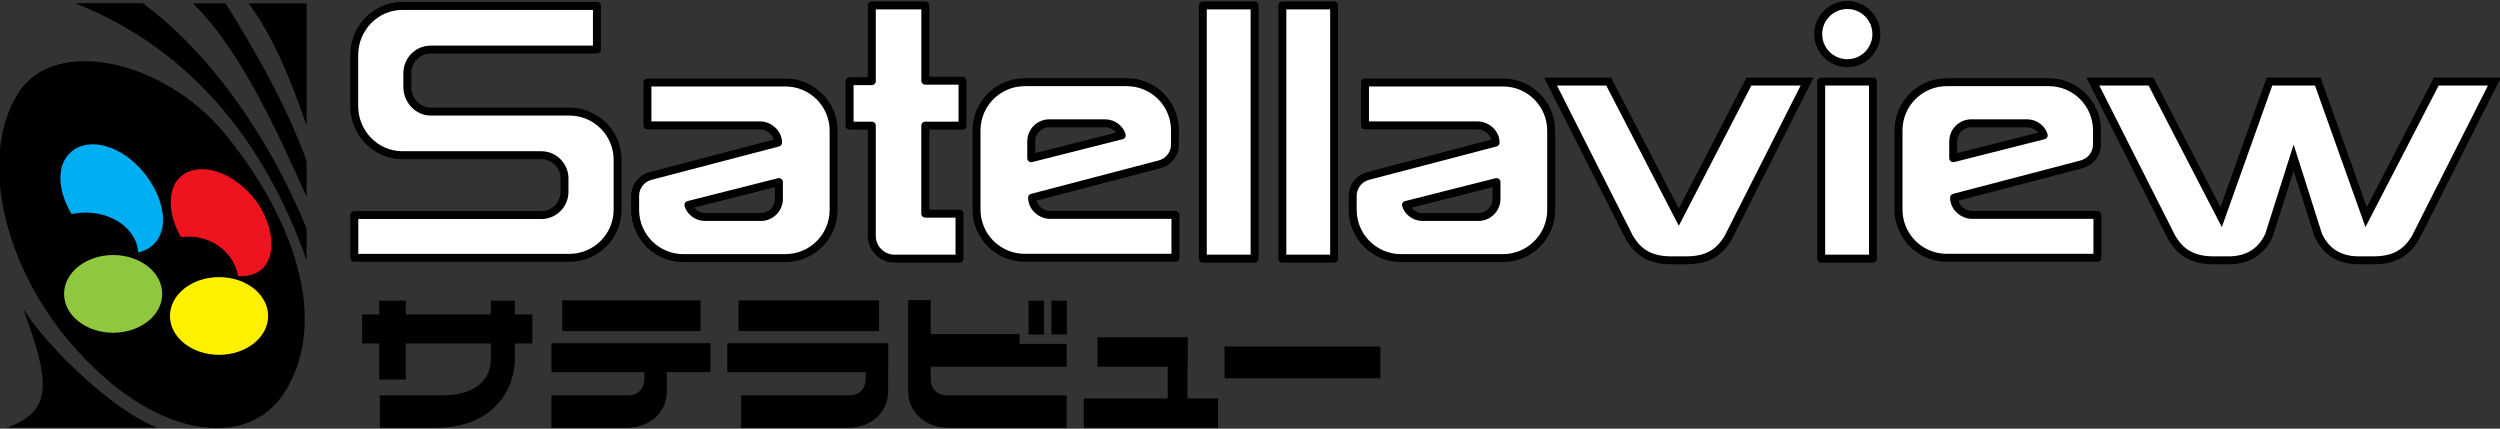<?xml version="1.0" encoding="UTF-8" standalone="no"?>
<!-- Created with Inkscape (http://www.inkscape.org/) -->

<svg
   width="583.161"
   height="100"
   viewBox="0 0 583.161 100"
   version="1.1"
   id="svg6880"
   inkscape:version="1.2.1 (9c6d41e410, 2022-07-14)"
   sodipodi:docname="satellaview.svg"
   xmlns:inkscape="http://www.inkscape.org/namespaces/inkscape"
   xmlns:sodipodi="http://sodipodi.sourceforge.net/DTD/sodipodi-0.dtd"
   xmlns="http://www.w3.org/2000/svg"
   xmlns:svg="http://www.w3.org/2000/svg">
  <rect x="0" y="0" width="583.161" height="100" fill="#333333" stroke="none"/>
  <defs
     id="defs6874" />
  <sodipodi:namedview
     id="base"
     pagecolor="#ffffff"
     bordercolor="#666666"
     borderopacity="1.0"
     inkscape:pageopacity="0.0"
     inkscape:pageshadow="2"
     inkscape:zoom="0.35355339"
     inkscape:cx="244.65895"
     inkscape:cy="209.30361"
     inkscape:document-units="px"
     inkscape:current-layer="svg6880"
     showgrid="false"
     inkscape:window-width="1920"
     inkscape:window-height="1017"
     inkscape:window-x="-8"
     inkscape:window-y="-8"
     inkscape:window-maximized="1"
     fit-margin-top="0"
     fit-margin-left="0"
     fit-margin-right="0"
     fit-margin-bottom="0"
     inkscape:showpageshadow="0"
     inkscape:pagecheckerboard="1"
     inkscape:deskcolor="#d1d1d1" />
  <g
     id="g89381"
     transform="matrix(3.499,0,0,3.499,278.546,-678.425)">
    <g
       transform="matrix(0.077,0,0,0.077,-36.967,189.151)"
       id="g1667"
       style="display:inline">
      <g
         id="g1641"
         style="fill:#000000;stroke:none">
        <g
           transform="translate(0,44.45)"
           id="g1460"
           style="fill:#000000;stroke:none">
          <path
             inkscape:connector-curvature="0"
             id="rect1450"
             d="m -240.242,289.327 h 147.373 v 25.135 H -240.242 Z"
             style="opacity:1;fill:#000000;fill-opacity:1;fill-rule:nonzero;stroke:none;stroke-width:0.965;stroke-linecap:round;stroke-linejoin:round;stroke-miterlimit:4;stroke-dasharray:none;stroke-opacity:1;paint-order:stroke fill markers" />
          <path
             inkscape:connector-curvature="0"
             style="opacity:1;fill:#000000;fill-opacity:1;fill-rule:nonzero;stroke:none;stroke-width:0.965;stroke-linecap:round;stroke-linejoin:round;stroke-miterlimit:4;stroke-dasharray:none;stroke-opacity:1;paint-order:stroke fill markers"
             d="m -225.425,277.421 h 23.019 V 345.683 H -225.425 Z"
             id="rect1452" />
          <path
             style="fill:#000000;stroke:none;stroke-width:0.965;stroke-linecap:butt;stroke-linejoin:miter;stroke-miterlimit:4;stroke-dasharray:none;stroke-opacity:1"
             d="M -128.852,328.485 V 277.421 H -107.95 v 48.948 c 0,32.198 -22.419,61.119 -68.263,61.119 h -48.683 v -28.046 h 53.71 c 28.219,0 42.333,-13.034 42.333,-30.956 z"
             id="path1455"
             inkscape:connector-curvature="0"
             sodipodi:nodetypes="ccccccccc" />
        </g>
      </g>
      <g
         id="g1635"
         style="fill:#000000;stroke:none">
        <path
           sodipodi:nodetypes="cccccccc"
           inkscape:connector-curvature="0"
           id="path1483"
           d="m 4.116,380.177 v 9.311 c 0,9.484 -6.186,14.403 -14.593,14.403 h -65.87 v 28.046 h 65.309 c 19.233,0 34.611,-12.996 34.611,-31.367 v -26.567"
           style="fill:#000000;stroke:none;stroke-width:0.965;stroke-linecap:butt;stroke-linejoin:miter;stroke-miterlimit:4;stroke-dasharray:none;stroke-opacity:1" />
        <path
           inkscape:connector-curvature="0"
           id="rect1485"
           d="M -66.978,321.619 H 52.759 v 26.567 H -66.978 Z"
           style="opacity:1;fill:#000000;fill-opacity:1;fill-rule:nonzero;stroke:none;stroke-width:0.965;stroke-linecap:round;stroke-linejoin:round;stroke-miterlimit:4;stroke-dasharray:none;stroke-opacity:1;paint-order:stroke fill markers" />
        <path
           inkscape:connector-curvature="0"
           id="rect1487"
           d="M -76.332,358.662 H 61.365 v 25.07 H -76.332 Z"
           style="opacity:1;fill:#000000;fill-opacity:1;fill-rule:nonzero;stroke:none;stroke-width:0.965;stroke-linecap:round;stroke-linejoin:round;stroke-miterlimit:4;stroke-dasharray:none;stroke-opacity:1;paint-order:stroke fill markers" />
      </g>
      <g
         id="g1630"
         style="fill:#000000;stroke:none">
        <path
           sodipodi:nodetypes="cccccccc"
           inkscape:connector-curvature="0"
           id="path1483-1"
           d="m 195.695,380.177 v 9.311 c 0,9.484 -6.186,14.403 -14.593,14.403 H 87.916 v 28.046 h 92.624 c 19.233,0 34.611,-12.996 34.611,-31.367 v -41.908"
           style="fill:#000000;stroke:none;stroke-width:0.965;stroke-linecap:butt;stroke-linejoin:miter;stroke-miterlimit:4;stroke-dasharray:none;stroke-opacity:1" />
        <path
           inkscape:connector-curvature="0"
           id="rect1487-3"
           d="M 75.958,358.662 H 215.152 v 25.07 H 75.958 Z"
           style="opacity:1;fill:#000000;fill-opacity:1;fill-rule:nonzero;stroke:none;stroke-width:0.97;stroke-linecap:round;stroke-linejoin:round;stroke-miterlimit:4;stroke-dasharray:none;stroke-opacity:1;paint-order:stroke fill markers" />
        <path
           inkscape:connector-curvature="0"
           id="rect1485-9"
           d="M 85.687,321.619 H 207.294 v 26.567 H 85.687 Z"
           style="opacity:1;fill:#000000;fill-opacity:1;fill-rule:nonzero;stroke:none;stroke-width:0.973;stroke-linecap:round;stroke-linejoin:round;stroke-miterlimit:4;stroke-dasharray:none;stroke-opacity:1;paint-order:stroke fill markers" />
      </g>
      <g
         id="g1625"
         style="fill:#000000;stroke:none">
        <path
           sodipodi:nodetypes="ccccc"
           inkscape:connector-curvature="0"
           id="rect1487-3-0"
           d="m -328.895,350.804 h 87.837 v 25.07 h -87.837 z"
           style="opacity:1;fill:#000000;fill-opacity:1;fill-rule:nonzero;stroke:none;stroke-width:0.778;stroke-linecap:round;stroke-linejoin:round;stroke-miterlimit:4;stroke-dasharray:none;stroke-opacity:1;paint-order:stroke fill markers"
           transform="scale(-1,1)" />
        <path
           sodipodi:nodetypes="cccccccc"
           inkscape:connector-curvature="0"
           id="path1483-1-4"
           d="m 252.049,321.437 v 68.052 c 0,9.484 6.186,14.403 14.593,14.403 h 103.103 v 28.046 H 267.203 c -19.233,0 -34.611,-12.996 -34.611,-31.367 v -79.139"
           style="fill:#000000;stroke:none;stroke-width:0.965;stroke-linecap:butt;stroke-linejoin:miter;stroke-miterlimit:4;stroke-dasharray:none;stroke-opacity:1" />
        <path
           sodipodi:nodetypes="ccccc"
           inkscape:connector-curvature="0"
           id="rect1487-3-0-0"
           d="M -369.797,359.271 H -241.058 v 19.778 h -128.739 z"
           style="opacity:1;fill:#000000;fill-opacity:1;fill-rule:nonzero;stroke:none;stroke-width:0.822;stroke-linecap:round;stroke-linejoin:round;stroke-miterlimit:4;stroke-dasharray:none;stroke-opacity:1;paint-order:stroke fill markers"
           transform="scale(-1,1)" />
        <path
           inkscape:connector-curvature="0"
           id="rect1575"
           d="m 336.76,321.883 h 13.283 v 29.279 h -13.283 z"
           style="opacity:1;fill:#000000;fill-opacity:1;fill-rule:nonzero;stroke:none;stroke-width:0.971;stroke-linecap:round;stroke-linejoin:round;stroke-miterlimit:4;stroke-dasharray:none;stroke-opacity:1;paint-order:stroke fill markers" />
        <path
           inkscape:connector-curvature="0"
           id="rect1575-0"
           d="m 356.591,321.883 h 13.283 v 29.279 H 356.591 Z"
           style="opacity:1;fill:#000000;fill-opacity:1;fill-rule:nonzero;stroke:none;stroke-width:0.971;stroke-linecap:round;stroke-linejoin:round;stroke-miterlimit:4;stroke-dasharray:none;stroke-opacity:1;paint-order:stroke fill markers" />
      </g>
      <g
         id="g1616"
         style="fill:#000000;stroke:none">
        <path
           inkscape:connector-curvature="0"
           id="rect1593"
           d="m 384.562,406.538 h 116.295 v 25.4 h -116.295 z"
           style="opacity:1;fill:#000000;fill-opacity:1;fill-rule:nonzero;stroke:none;stroke-width:0.901;stroke-linecap:round;stroke-linejoin:round;stroke-miterlimit:4;stroke-dasharray:none;stroke-opacity:1;paint-order:stroke fill markers" />
        <path
           inkscape:connector-curvature="0"
           id="rect1593-1"
           d="m 396.407,353.621 h 77.93 v 25.4 H 396.407 Z"
           style="opacity:1;fill:#000000;fill-opacity:1;fill-rule:nonzero;stroke:none;stroke-width:0.737;stroke-linecap:round;stroke-linejoin:round;stroke-miterlimit:4;stroke-dasharray:none;stroke-opacity:1;paint-order:stroke fill markers" />
        <path
           inkscape:connector-curvature="0"
           id="rect1611"
           d="m 457.2,353.621 h 17.137 v 65.352 h -17.137 z"
           style="opacity:1;fill:#000000;fill-opacity:1;fill-rule:nonzero;stroke:none;stroke-width:0.965;stroke-linecap:round;stroke-linejoin:round;stroke-miterlimit:4;stroke-dasharray:none;stroke-opacity:1;paint-order:stroke fill markers" />
      </g>
      <path
         inkscape:connector-curvature="0"
         id="rect1618"
         d="m 506.413,361.558 h 134.938 v 27.517 h -134.938 z"
         style="opacity:1;fill:#000000;fill-opacity:1;fill-rule:nonzero;stroke:none;stroke-width:0.965;stroke-linecap:round;stroke-linejoin:round;stroke-miterlimit:4;stroke-dasharray:none;stroke-opacity:1;paint-order:stroke fill markers" />
    </g>
    <g
       transform="matrix(0.431,0,0,0.431,22.619,115.882)"
       id="g1683"
       style="display:inline;fill:#ffffff;fill-opacity:1;stroke:#000000;stroke-width:1.229;stroke-dasharray:none;stroke-opacity:1;paint-order:markers stroke fill">
      <path
         style="opacity:1;fill:#ffffff;fill-opacity:1;fill-rule:nonzero;stroke:#000000;stroke-width:1.229;stroke-linecap:round;stroke-linejoin:round;stroke-miterlimit:4;stroke-dasharray:none;stroke-opacity:1;paint-order:markers stroke fill"
         d="m -149.112,198.256 c 4.12,0 7.459,3.34 7.459,7.459 v 7.701 c 1e-5,4.12 -3.34,7.459 -7.459,7.459 h -33.262 v -6.615 h 28.911 c 1.985,0 3.594,-1.609 3.594,-3.594 v -2.071 c 0,-1.985 -1.609,-3.594 -3.594,-3.594 l -9.355,-8.4e-4 h -12.118 c -4.119,0 -7.459,-3.408 -7.459,-7.613 v -7.86 c -1e-5,-4.204 3.339,-7.613 7.459,-7.613 h 30.08 v 6.751 h -25.729 c -1.985,0 -3.594,1.642 -3.594,3.668 v 2.114 c 0,2.026 1.609,3.806 3.594,3.807 l 7.967,6.7e-4 z"
         id="path7449-8-3"
         inkscape:connector-curvature="0"
         sodipodi:nodetypes="cssccscssccsscsccsssscc" />
      <path
         style="opacity:1;fill:#ffffff;fill-opacity:1;fill-rule:nonzero;stroke:#000000;stroke-width:1.229;stroke-linecap:round;stroke-linejoin:round;stroke-miterlimit:4;stroke-dasharray:none;stroke-opacity:1;paint-order:markers stroke fill"
         d="m -137.042,193.755 v 6.63 h 17.376 c 1.483,0 2.83,1.197 2.83,2.666 l -19.752,5.17 c -1.388,0.372 -2.354,1.63 -2.354,3.068 v 2.169 c 0,4.12 3.339,7.459 7.459,7.459 l 15.784,-5.3e-4 c 4.118,-7e-5 7.458,-3.339 7.458,-7.459 v -12.244 c 0,-4.12 -3.339,-7.459 -7.459,-7.459 z m 20.339,15.403 v 2.602 c 0,1.547 -1.254,2.8 -2.8,2.8 h -8.619 c -1.335,0 -2.331,-0.927 -2.582,-1.863 z"
         id="path7449-9-0"
         inkscape:connector-curvature="0" />
      <path
         style="opacity:1;fill:#ffffff;fill-opacity:1;fill-rule:nonzero;stroke:#000000;stroke-width:1.229;stroke-linecap:round;stroke-linejoin:round;stroke-miterlimit:4;stroke-dasharray:none;stroke-opacity:1;paint-order:markers stroke fill"
         d="m -94.063,200.427 h 5.758 v -6.945 h -5.755 V 181.84 h -8.272 v 11.708 h -3.436 v 6.879 h 3.436 v 17.063 c -1e-5,1.94 1.572,3.512 3.512,3.512 h 10.051 v -6.949 l -5.295,-0.004 z"
         id="path7449-9-3"
         inkscape:connector-curvature="0"
         sodipodi:nodetypes="cccccccccccccccc" />
      <path
         style="opacity:1;fill:#ffffff;fill-opacity:1;fill-rule:nonzero;stroke:#000000;stroke-width:1.229;stroke-linecap:round;stroke-linejoin:round;stroke-miterlimit:4;stroke-dasharray:none;stroke-opacity:1;paint-order:markers stroke fill"
         d="m -55.372,220.87 v -6.63 h -19.34 c -1.483,0 -2.83,-1.197 -2.83,-2.666 l 19.752,-5.17 c 1.388,-0.372 2.354,-1.63 2.354,-3.068 v -2.169 c 0,-4.12 -3.339,-7.459 -7.459,-7.459 l -15.784,5.3e-4 c -4.118,7e-5 -7.458,3.339 -7.458,7.459 v 12.244 c 0,4.12 3.339,7.459 7.459,7.459 z M -77.676,205.467 v -2.602 c 0,-1.547 1.254,-2.8 2.8,-2.8 h 8.619 c 1.335,0 2.331,0.927 2.582,1.863 z"
         id="path7449-9-0-4"
         inkscape:connector-curvature="0"
         sodipodi:nodetypes="ccsccssccsssccssscc" />
      <path
         style="opacity:1;fill:#ffffff;fill-opacity:1;fill-rule:nonzero;stroke:#000000;stroke-width:1.229;stroke-linecap:round;stroke-linejoin:round;stroke-miterlimit:4;stroke-dasharray:none;stroke-opacity:1;paint-order:markers stroke fill"
         d="m -51.135,181.84 h 8.008 v 39.162 h -8.008 z"
         id="rect7599"
         inkscape:connector-curvature="0"
         sodipodi:nodetypes="ccccc" />
      <path
         style="opacity:1;fill:#ffffff;fill-opacity:1;fill-rule:nonzero;stroke:#000000;stroke-width:1.229;stroke-linecap:round;stroke-linejoin:round;stroke-miterlimit:4;stroke-dasharray:none;stroke-opacity:1;paint-order:markers stroke fill"
         d="m -38.832,181.84 h 8.008 v 39.162 h -8.008 z"
         id="rect7599-0"
         inkscape:connector-curvature="0"
         sodipodi:nodetypes="ccccc" />
      <path
         style="opacity:1;fill:#ffffff;fill-opacity:1;fill-rule:nonzero;stroke:#000000;stroke-width:1.229;stroke-linecap:round;stroke-linejoin:round;stroke-miterlimit:4;stroke-dasharray:none;stroke-opacity:1;paint-order:markers stroke fill"
         d="m -26.05,193.755 v 6.63 h 17.376 c 1.483,0 2.83,1.197 2.83,2.666 l -19.752,5.17 c -1.388,0.372 -2.354,1.63 -2.354,3.068 v 2.169 c 0,4.12 3.339,7.459 7.459,7.459 l 15.784,-5.3e-4 c 4.118,-7e-5 7.458,-3.339 7.458,-7.459 v -12.244 c 0,-4.12 -3.339,-7.459 -7.459,-7.459 z m 20.339,15.403 v 2.602 c 0,1.547 -1.254,2.8 -2.8,2.8 h -8.619 c -1.335,0 -2.331,-0.927 -2.582,-1.863 z"
         id="path7449-9-0-0"
         inkscape:connector-curvature="0" />
      <path
         style="fill:#ffffff;fill-opacity:1;stroke:#000000;stroke-width:1.229;stroke-linecap:butt;stroke-linejoin:miter;stroke-miterlimit:4;stroke-dasharray:none;stroke-opacity:1;paint-order:markers stroke fill"
         d="m 21.365,221.263 c -3.187,0 -5.123,-1.104 -6.548,-3.572 L 2.646,193.614 h 8.996 l 10.848,20.968 10.848,-20.968 h 8.996 L 30.163,217.691 c -1.425,2.468 -3.361,3.572 -6.548,3.572 h -1.124 z"
         id="path7641"
         inkscape:connector-curvature="0"
         sodipodi:nodetypes="ccccccccccc" />
      <path
         style="opacity:1;fill:#ffffff;fill-opacity:1;fill-rule:nonzero;stroke:#000000;stroke-width:1.229;stroke-linecap:round;stroke-linejoin:round;stroke-miterlimit:4;stroke-dasharray:none;stroke-opacity:1;paint-order:markers stroke fill"
         d="m 44.512,193.614 h 8.008 v 27.388 H 44.512 Z"
         id="rect7599-01"
         inkscape:connector-curvature="0"
         sodipodi:nodetypes="ccccc" />
      <circle
         style="opacity:1;fill:#ffffff;fill-opacity:1;fill-rule:nonzero;stroke:#000000;stroke-width:1.229;stroke-linecap:round;stroke-linejoin:round;stroke-miterlimit:4;stroke-dasharray:none;stroke-opacity:1;paint-order:markers stroke fill"
         id="path7673"
         cx="48.551"
         cy="186.272"
         r="4.498" />
      <path
         style="opacity:1;fill:#ffffff;fill-opacity:1;fill-rule:nonzero;stroke:#000000;stroke-width:1.229;stroke-linecap:round;stroke-linejoin:round;stroke-miterlimit:4;stroke-dasharray:none;stroke-opacity:1;paint-order:markers stroke fill"
         d="m 87.238,220.87 v -6.63 H 67.898 c -1.483,0 -2.83,-1.197 -2.83,-2.666 l 19.752,-5.17 c 1.388,-0.372 2.354,-1.63 2.354,-3.068 v -2.169 c 0,-4.12 -3.339,-7.459 -7.459,-7.459 l -15.784,5.3e-4 c -4.118,7e-5 -7.458,3.339 -7.458,7.459 v 12.244 c 0,4.12 3.339,7.459 7.459,7.459 z M 64.934,205.467 v -2.602 c 0,-1.547 1.254,-2.8 2.8,-2.8 h 8.619 c 1.335,0 2.331,0.927 2.582,1.863 z"
         id="path7449-9-0-4-2"
         inkscape:connector-curvature="0"
         sodipodi:nodetypes="ccsccssccsssccssscc" />
      <g
         id="g7728"
         transform="translate(0.281,44.45)"
         style="fill:#ffffff;fill-opacity:1;stroke:#000000;stroke-width:1.229;stroke-dasharray:none;stroke-opacity:1;paint-order:markers stroke fill">
        <path
           id="path7641-2"
           style="fill:#ffffff;fill-opacity:1;stroke:#000000;stroke-width:1.229;stroke-linecap:butt;stroke-linejoin:miter;stroke-miterlimit:4;stroke-dasharray:none;stroke-opacity:1;paint-order:markers stroke fill"
           d="m 86.254,149.164 12.171,24.077 c 1.425,2.468 3.362,3.571 6.549,3.571 h 1.124 1.124 c 3.187,0 5.189,-1.5 6.284,-3.903 l 3.804,-11.977 3.803,11.977 c 1.094,2.402 3.097,3.903 6.284,3.903 h 1.124 1.124 c 3.187,0 5.124,-1.103 6.549,-3.571 l 12.171,-24.077 h -8.997 l -10.847,20.968 -7.474,-20.968 H 113.572 l -7.474,20.968 -10.847,-20.968 z" />
      </g>
    </g>
    <g
       transform="matrix(0.11,0,0,0.122,-47.882,190.796)"
       id="g1016"
       style="display:inline">
      <path
         style="fill:#000000;stroke:none;stroke-width:0.265px;stroke-linecap:butt;stroke-linejoin:miter;stroke-opacity:1"
         d="m -284.298,259.021 h 91.299 c -26.52,-8.793 -66.579,-43.771 -81.384,-64.92 15.841,38.937 18.904,55.965 -9.916,64.92 z"
         id="path882"
         inkscape:connector-curvature="0"
         sodipodi:nodetypes="cccc" />
      <path
         style="fill:#000000;stroke:none;stroke-width:0.265;stroke-linecap:butt;stroke-linejoin:miter;stroke-miterlimit:4;stroke-dasharray:none;stroke-opacity:1"
         d="m -137.807,27.218 h 35.173 v 66.791 c -10.048,-26.969 -21.633,-50.793 -35.173,-66.791 z"
         id="path884"
         inkscape:connector-curvature="0"
         sodipodi:nodetypes="cccc" />
      <path
         style="fill:#000000;stroke:none;stroke-width:0.265px;stroke-linecap:butt;stroke-linejoin:miter;stroke-opacity:1"
         d="m -171.483,27.218 h 19.831 c 19.147,27.933 35.857,54.074 49.017,85.874 v 19.831 C -123.022,91.565 -144.197,51.33 -171.483,27.218 Z"
         id="path886"
         inkscape:connector-curvature="0"
         sodipodi:nodetypes="ccccc" />
      <path
         style="fill:#000000;stroke:none;stroke-width:0.265px;stroke-linecap:butt;stroke-linejoin:miter;stroke-opacity:1"
         d="m -102.635,167.584 v -17.462 C -130.104,90.187 -169.001,48.75 -201.877,27.125 h -41.01 c 74.016,26.316 117.001,80.696 140.253,140.459 z"
         id="path899"
         inkscape:connector-curvature="0"
         sodipodi:nodetypes="ccccc" />
      <path
         style="opacity:1;fill:#000000;fill-opacity:1;fill-rule:nonzero;stroke:none;stroke-width:0.265;stroke-linecap:round;stroke-linejoin:round;stroke-miterlimit:4;stroke-dasharray:none;stroke-opacity:1;paint-order:stroke fill markers"
         inkscape:transform-center-x="98.022768"
         inkscape:transform-center-y="-116.45788"
         d="m -115.379,238.985 c -22.417,33.126 -80.578,26.95 -131.283,-27.278 -40.565,-43.383 -54.433,-101.766 -30.64,-135.537 22.106,-31.376 88.113,-17.961 124.789,21.869 36.111,39.217 66.209,97.982 37.134,140.946 z"
         id="path901"
         inkscape:connector-curvature="0"
         sodipodi:nodetypes="sssss" />
      <ellipse
         style="opacity:1;fill:#8fc73f;fill-opacity:1;fill-rule:nonzero;stroke:none;stroke-width:0.265;stroke-linecap:round;stroke-linejoin:round;stroke-miterlimit:4;stroke-dasharray:none;stroke-opacity:1;paint-order:stroke fill markers"
         id="path904"
         cx="-219.829"
         cy="185.963"
         rx="29.747"
         ry="21.235" />
      <ellipse
         style="opacity:1;fill:#fef100;fill-opacity:1;fill-rule:nonzero;stroke:none;stroke-width:0.265;stroke-linecap:round;stroke-linejoin:round;stroke-miterlimit:4;stroke-dasharray:none;stroke-opacity:1;paint-order:stroke fill markers"
         id="path904-5"
         cx="-155.658"
         cy="198.03"
         rx="29.747"
         ry="21.235" />
      <path
         inkscape:connector-curvature="0"
         style="opacity:1;fill:#00aff1;fill-opacity:1;fill-rule:nonzero;stroke:none;stroke-width:0.308;stroke-linecap:round;stroke-linejoin:round;stroke-miterlimit:4;stroke-dasharray:none;stroke-opacity:1;paint-order:stroke fill markers"
         d="m -232.004,104.242 c -6.007,-0.034 -11.399,1.867 -15.199,5.901 -7.227,7.675 -5.46,20.716 2.216,32.219 a 31.812,22.598 0 0 1 8.487,-0.82 31.812,22.598 0 0 1 31.771,21.771 c 4.14,-0.765 7.803,-2.592 10.591,-5.553 9.352,-9.932 3.458,-28.662 -10.627,-41.605 -8.363,-7.684 -18.459,-11.864 -27.239,-11.913 z"
         id="path904-5-7" />
      <path
         inkscape:connector-curvature="0"
         style="opacity:1;fill:#ee141f;fill-opacity:1;fill-rule:nonzero;stroke:none;stroke-width:0.261;stroke-linecap:round;stroke-linejoin:round;stroke-miterlimit:4;stroke-dasharray:none;stroke-opacity:1;paint-order:stroke fill markers"
         d="m -165.944,117.836 c -5.496,-0.007 -10.427,1.624 -14.039,5.038 -7.045,6.661 -6.493,20.077 1.308,32.099 a 30.451,25.587 0 0 1 4.495,-0.303 30.451,25.587 0 0 1 30.056,21.572 c 6.139,0.353 11.591,-1.117 15.223,-4.458 8.883,-8.17 5.771,-27.426 -8.335,-40.932 -8.816,-8.441 -19.548,-13.004 -28.709,-13.016 z"
         id="path970" />
    </g>
  </g>
</svg>
